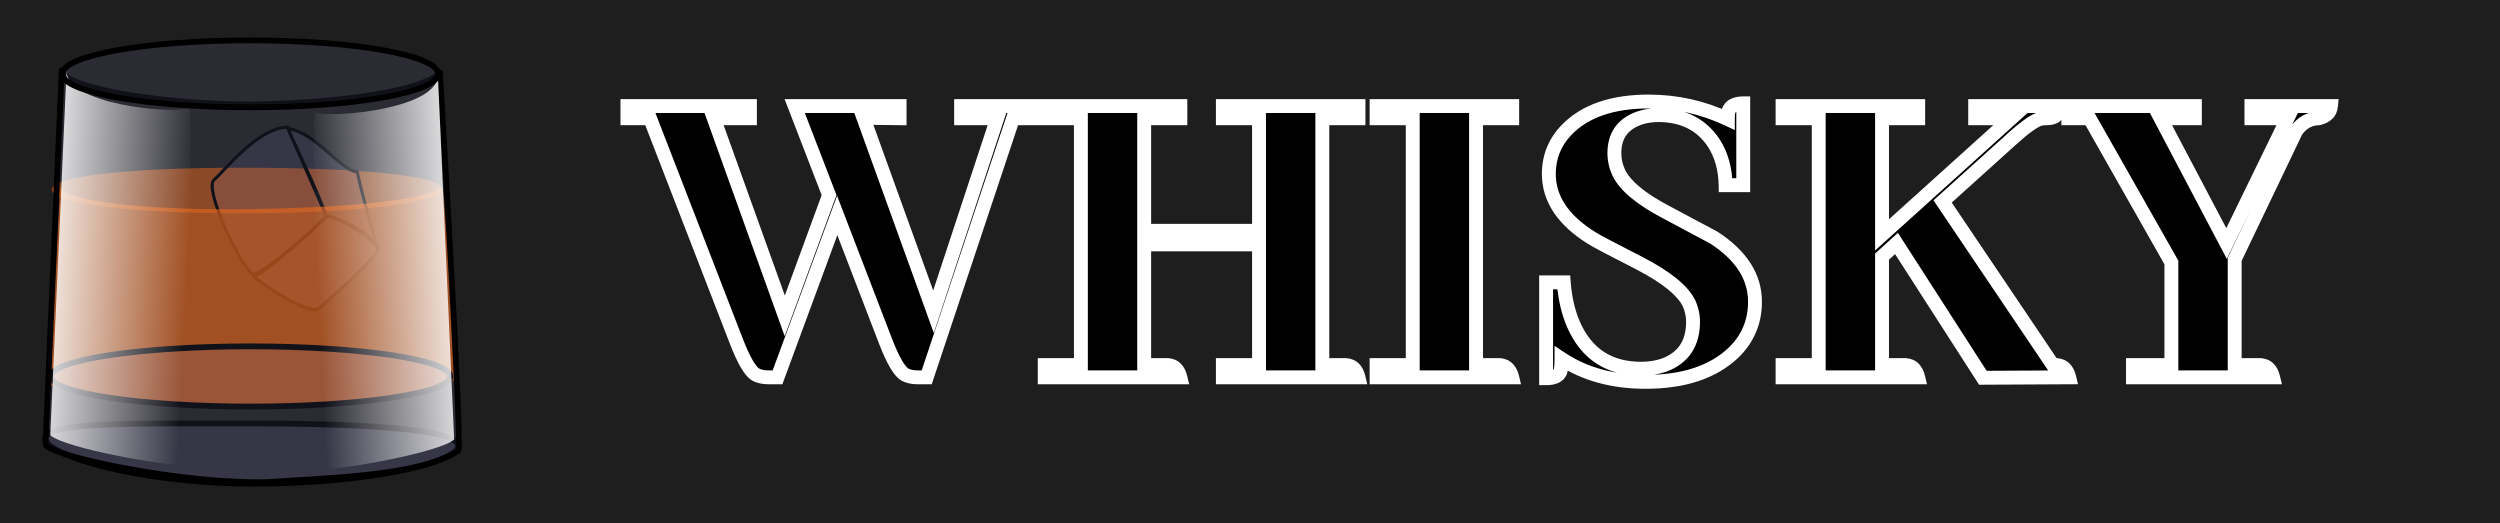 <svg width="1080" height="226" viewBox="0 0 1080 226" fill="none" xmlns="http://www.w3.org/2000/svg">
<rect width="1080" height="226" fill="#1E1E1E"/>
<g clip-path="url(#clip0_0_1)">
<path fill-rule="evenodd" clip-rule="evenodd" d="M190.977 81.596C190.977 87.035 157.835 92.157 104.924 92.157C52.013 92.157 22.33 87.389 22.33 81.95C22.33 76.511 52.013 72.45 104.924 72.45C157.835 72.45 190.977 76.157 190.977 81.596Z" fill="#FF6600" fill-opacity="0.5"/>
<path fill-rule="evenodd" clip-rule="evenodd" d="M124.154 54.923L141.088 93.597C141.088 93.597 117.268 116.485 109.275 118.637C103.499 114.422 88.006 81.419 92.445 77.715C96.884 74.011 110.978 55.376 124.154 54.923Z" fill="#7573AE" fill-opacity="0.15" stroke="black" stroke-width="1.333"/>
<path fill-rule="evenodd" clip-rule="evenodd" d="M141.088 93.597C141.088 93.597 112.829 120.189 109.646 119.081C106.462 117.973 133.048 137.201 137.931 133.126C142.814 129.052 161.604 111.866 163.156 108.312C164.708 104.758 143.307 91.745 141.088 93.597Z" fill="#7573AE" fill-opacity="0.15" stroke="black" stroke-width="1.333"/>
<path fill-rule="evenodd" clip-rule="evenodd" d="M124.407 55.561C125.372 58.521 138.565 85.16 140.717 93.153C143.16 93.373 157.835 98.588 163.317 106.06C163.691 111.019 156.033 82.632 154.324 74.268C146.996 73.607 136.178 57.033 124.407 55.561Z" fill="#7573AE" fill-opacity="0.15" stroke="black" stroke-width="1.333"/>
<path fill-rule="evenodd" clip-rule="evenodd" d="M197.9 192.66C197.9 199.839 159.227 208.935 109.562 208.935C59.896 208.935 19.588 196.568 19.588 189.39C19.588 182.211 58.588 182.925 108.253 182.925C157.919 182.925 197.9 185.481 197.9 192.66Z" fill="#7573AE" fill-opacity="0.149" stroke="black" stroke-width="2.5" stroke-linejoin="round"/>
<path fill-rule="evenodd" clip-rule="evenodd" d="M26.03 80.663L21.25 165.848C32.751 171.677 63.185 175.007 108.06 175.936C137.976 174.678 175.733 172.606 196.647 163.998C198.784 162.321 191.212 80.97 191.212 80.97C183.733 86.001 153.268 89.953 103.051 90.372C54.357 90.726 26.03 85.694 26.03 80.663Z" fill="#FF6600" fill-opacity="0.62"/>
<path fill-rule="evenodd" clip-rule="evenodd" d="M194.527 162.63C194.527 169.809 155.876 175.635 108.253 175.635C60.63 175.635 21.98 169.809 21.98 162.63C21.98 155.451 60.63 149.625 108.253 149.625C155.876 149.625 194.527 155.451 194.527 162.63Z" fill="#7573AE" fill-opacity="0.149" stroke="black" stroke-width="2.5" stroke-linejoin="round"/>
<path fill-rule="evenodd" clip-rule="evenodd" d="M26.67 30.355L19.645 191.919C20.528 196.843 79.43 209.47 116.51 208.239C141.23 206.392 181.255 205.773 198.029 194.694C199.795 192.232 190.031 31.324 190.031 31.324C183.851 38.71 150.058 44.511 108.564 45.127C68.836 45.127 26.67 37.741 26.67 30.355Z" fill="#7573AE" fill-opacity="0.15" stroke="black" stroke-width="2.5" stroke-linejoin="round"/>
<path fill-rule="evenodd" clip-rule="evenodd" d="M28.772 29.993C27.523 45.175 74.445 49.268 81.531 46.783C84.422 46.205 79.426 196.076 78.687 200.874C70.701 201.094 28.203 193.728 21.719 188.006L28.772 29.993Z" fill="url(#paint0_linear_0_1)"/>
<path fill-rule="evenodd" clip-rule="evenodd" d="M189.145 31.843C190.395 47.025 143.472 51.118 136.386 48.633C133.495 48.055 138.491 197.926 139.23 202.724C147.216 202.944 189.714 195.578 196.198 189.856L189.145 31.843Z" fill="url(#paint1_linear_0_1)"/>
<path fill-rule="evenodd" clip-rule="evenodd" d="M189.234 31.897C189.234 39.881 152.88 46.361 108.087 46.361C63.295 46.361 26.941 39.881 26.941 31.897C26.941 23.912 63.295 17.432 108.087 17.432C152.88 17.432 189.234 23.912 189.234 31.897Z" fill="#7573AE" fill-opacity="0.15" stroke="black" stroke-width="2.5" stroke-linejoin="round"/>
<path d="M400.344 163H396.438C394.224 163 392.401 162.609 390.969 161.828C388.625 160.526 385.891 155.904 382.766 147.961L361.672 93.078L335.891 163H331.984C329.771 163 327.948 162.609 326.516 161.828C324.172 160.526 321.438 155.904 318.312 147.961L280.812 51.086H271.047V45.812H323.977V51.086H308.352L339.016 136.438L358.156 84.289L343.312 45.812H388.625V51.086L373 50.891L403.273 134.68L430.812 51.086H415.188V45.812H447.414V51.086H437.648L400.344 163ZM509.914 163H451.32V157.727H466.945V51.086H451.32V45.812H509.914V51.086H494.289V99.719H543.898V51.086H528.273V45.812H586.867V51.086H571.242V157.727H581.594C584.328 157.987 586.086 159.745 586.867 163H528.273V157.727H543.898V105.578H494.289V157.727H504.641C507.375 157.987 509.133 159.745 509.914 163ZM653.273 163H594.68V157.727H610.305V51.086H594.68V45.812H653.273V51.086H637.648V157.727H648C650.734 157.987 652.492 159.745 653.273 163ZM758.156 130.383C758.156 138.977 755.096 146.268 748.977 152.258C740.122 160.721 727.427 164.953 710.891 164.953C696.698 164.953 684.589 161.633 674.562 154.992C674.562 157.206 674.432 158.964 674.172 160.266C673.521 162.349 671.438 163.391 667.922 163.391V121.984H675.539C676.06 128.885 677.492 135.005 679.836 140.344C685.435 152.974 695.135 159.289 708.938 159.289C712.583 159.289 715.904 158.768 718.898 157.727C727.232 154.602 731.398 148.352 731.398 138.977C731.398 136.242 730.812 133.573 729.641 130.969C726.906 125.5 719.94 119.836 708.742 113.977C696.242 107.596 689.211 103.885 687.648 102.844C675.279 95.162 669.094 85.917 669.094 75.109C669.094 67.818 671.633 61.503 676.711 56.164C684.654 47.961 696.503 43.859 712.258 43.859C724.237 43.859 735.63 46.398 746.438 51.477C746.438 50.305 746.503 49.263 746.633 48.352C747.284 45.878 749.432 44.641 753.078 44.641V79.992H745.461C745.331 72.961 743.638 66.906 740.383 61.828C735.044 53.755 727.036 49.719 716.359 49.719C713.625 49.719 711.021 50.109 708.547 50.891C701.125 53.365 697.414 58.443 697.414 66.125C697.414 69.12 698.065 71.984 699.367 74.719C702.102 80.318 708.938 85.982 719.875 91.711C731.854 98.091 738.69 101.737 740.383 102.648C752.232 110.331 758.156 119.576 758.156 130.383ZM828.664 163H770.07V157.727H785.695V51.086H770.07V45.812H828.664V51.086H813.039V101.477L868.898 51.086H853.273V45.812H889.406C889.406 46.464 889.341 47.115 889.211 47.766C888.951 49.979 887.258 51.086 884.133 51.086C883.352 51.086 882.505 51.151 881.594 51.281C878.99 51.932 874.758 54.927 868.898 60.266L839.211 87.023L886.867 157.727H888.625C891.359 157.987 893.117 159.745 893.898 163L856.594 163.195L819.289 105.188L813.039 110.852V157.727H823.391C826.125 157.987 827.883 159.745 828.664 163ZM981.984 163H921.438V157.727H938.039V113.391L902.688 51.086H893.508V45.812H948.195V51.086H933.352L961.867 105.188L988.234 51.086H972.609V45.812H1006.98C1006.72 48.547 1004.97 50.305 1001.71 51.086C997.674 51.216 994.419 53.039 991.945 56.555L965.383 112.023V157.727H976.711C979.445 157.987 981.203 159.745 981.984 163Z" fill="black"/>
<path d="M400.344 163V166H402.506L403.19 163.949L400.344 163ZM390.969 161.828L389.512 164.451L389.522 164.456L389.532 164.462L390.969 161.828ZM382.766 147.961L379.965 149.037L379.97 149.048L379.974 149.059L382.766 147.961ZM361.672 93.078L364.472 92.002L361.614 84.564L358.857 92.04L361.672 93.078ZM335.891 163V166H337.982L338.705 164.038L335.891 163ZM326.516 161.828L325.059 164.451L325.069 164.456L325.079 164.462L326.516 161.828ZM318.312 147.961L315.515 149.044L315.518 149.052L315.521 149.059L318.312 147.961ZM280.812 51.086L283.61 50.003L282.868 48.086H280.812V51.086ZM271.047 51.086H268.047V54.086H271.047V51.086ZM271.047 45.812V42.812H268.047V45.812H271.047ZM323.977 45.812H326.977V42.812H323.977V45.812ZM323.977 51.086V54.086H326.977V51.086H323.977ZM308.352 51.086V48.086H304.086L305.528 52.1L308.352 51.086ZM339.016 136.438L336.192 137.452L338.985 145.226L341.832 137.471L339.016 136.438ZM358.156 84.289L360.973 85.323L361.362 84.263L360.955 83.209L358.156 84.289ZM343.312 45.812V42.812H338.94L340.514 46.892L343.312 45.812ZM388.625 45.812H391.625V42.812H388.625V45.812ZM388.625 51.086L388.588 54.086L391.625 54.124V51.086H388.625ZM373 50.891L373.037 47.891L368.707 47.837L370.179 51.91L373 50.891ZM403.273 134.68L400.452 135.699L403.404 143.87L406.123 135.618L403.273 134.68ZM430.812 51.086L433.662 52.025L434.959 48.086H430.812V51.086ZM415.188 51.086H412.188V54.086H415.188V51.086ZM415.188 45.812V42.812H412.188V45.812H415.188ZM447.414 45.812H450.414V42.812H447.414V45.812ZM447.414 51.086V54.086H450.414V51.086H447.414ZM437.648 51.086V48.086H435.486L434.802 50.137L437.648 51.086ZM400.344 160H396.438V166H400.344V160ZM396.438 160C394.555 160 393.268 159.665 392.405 159.194L389.532 164.462C391.534 165.554 393.893 166 396.438 166V160ZM392.426 159.206C391.992 158.965 391.06 158.085 389.742 155.857C388.489 153.739 387.091 150.761 385.557 146.863L379.974 149.059C381.565 153.103 383.097 156.408 384.578 158.912C385.994 161.306 387.602 163.39 389.512 164.451L392.426 159.206ZM385.566 146.885L364.472 92.002L358.872 94.154L379.965 149.037L385.566 146.885ZM358.857 92.04L333.076 161.962L338.705 164.038L364.487 94.116L358.857 92.04ZM335.891 160H331.984V166H335.891V160ZM331.984 160C330.102 160 328.815 159.665 327.952 159.194L325.079 164.462C327.081 165.554 329.44 166 331.984 166V160ZM327.973 159.206C327.539 158.965 326.607 158.085 325.289 155.857C324.036 153.739 322.638 150.761 321.104 146.863L315.521 149.059C317.112 153.103 318.644 156.408 320.125 158.912C321.541 161.306 323.149 163.39 325.059 164.451L327.973 159.206ZM321.11 146.878L283.61 50.003L278.015 52.169L315.515 149.044L321.11 146.878ZM280.812 48.086H271.047V54.086H280.812V48.086ZM274.047 51.086V45.812H268.047V51.086H274.047ZM271.047 48.812H323.977V42.812H271.047V48.812ZM320.977 45.812V51.086H326.977V45.812H320.977ZM323.977 48.086H308.352V54.086H323.977V48.086ZM305.528 52.1L336.192 137.452L341.839 135.423L311.175 50.072L305.528 52.1ZM341.832 137.471L360.973 85.323L355.34 83.255L336.199 135.404L341.832 137.471ZM360.955 83.209L346.111 44.733L340.514 46.892L355.357 85.369L360.955 83.209ZM343.312 48.812H388.625V42.812H343.312V48.812ZM385.625 45.812V51.086H391.625V45.812H385.625ZM388.662 48.086L373.037 47.891L372.963 53.89L388.588 54.086L388.662 48.086ZM370.179 51.91L400.452 135.699L406.095 133.66L375.821 49.871L370.179 51.91ZM406.123 135.618L433.662 52.025L427.963 50.147L400.424 133.741L406.123 135.618ZM430.812 48.086H415.188V54.086H430.812V48.086ZM418.188 51.086V45.812H412.188V51.086H418.188ZM415.188 48.812H447.414V42.812H415.188V48.812ZM444.414 45.812V51.086H450.414V45.812H444.414ZM447.414 48.086H437.648V54.086H447.414V48.086ZM434.802 50.137L397.498 162.051L403.19 163.949L440.494 52.035L434.802 50.137ZM509.914 163V166H513.719L512.831 162.3L509.914 163ZM451.32 163H448.32V166H451.32V163ZM451.32 157.727V154.727H448.32V157.727H451.32ZM466.945 157.727V160.727H469.945V157.727H466.945ZM466.945 51.086H469.945V48.086H466.945V51.086ZM451.32 51.086H448.32V54.086H451.32V51.086ZM451.32 45.812V42.812H448.32V45.812H451.32ZM509.914 45.812H512.914V42.812H509.914V45.812ZM509.914 51.086V54.086H512.914V51.086H509.914ZM494.289 51.086V48.086H491.289V51.086H494.289ZM494.289 99.719H491.289V102.719H494.289V99.719ZM543.898 99.719V102.719H546.898V99.719H543.898ZM543.898 51.086H546.898V48.086H543.898V51.086ZM528.273 51.086H525.273V54.086H528.273V51.086ZM528.273 45.812V42.812H525.273V45.812H528.273ZM586.867 45.812H589.867V42.812H586.867V45.812ZM586.867 51.086V54.086H589.867V51.086H586.867ZM571.242 51.086V48.086H568.242V51.086H571.242ZM571.242 157.727H568.242V160.727H571.242V157.727ZM581.594 157.727L581.878 154.74L581.736 154.727H581.594V157.727ZM586.867 163V166H590.672L589.784 162.3L586.867 163ZM528.273 163H525.273V166H528.273V163ZM528.273 157.727V154.727H525.273V157.727H528.273ZM543.898 157.727V160.727H546.898V157.727H543.898ZM543.898 105.578H546.898V102.578H543.898V105.578ZM494.289 105.578V102.578H491.289V105.578H494.289ZM494.289 157.727H491.289V160.727H494.289V157.727ZM504.641 157.727L504.925 154.74L504.783 154.727H504.641V157.727ZM509.914 160H451.32V166H509.914V160ZM454.32 163V157.727H448.32V163H454.32ZM451.32 160.727H466.945V154.727H451.32V160.727ZM469.945 157.727V51.086H463.945V157.727H469.945ZM466.945 48.086H451.32V54.086H466.945V48.086ZM454.32 51.086V45.812H448.32V51.086H454.32ZM451.32 48.812H509.914V42.812H451.32V48.812ZM506.914 45.812V51.086H512.914V45.812H506.914ZM509.914 48.086H494.289V54.086H509.914V48.086ZM491.289 51.086V99.719H497.289V51.086H491.289ZM494.289 102.719H543.898V96.719H494.289V102.719ZM546.898 99.719V51.086H540.898V99.719H546.898ZM543.898 48.086H528.273V54.086H543.898V48.086ZM531.273 51.086V45.812H525.273V51.086H531.273ZM528.273 48.812H586.867V42.812H528.273V48.812ZM583.867 45.812V51.086H589.867V45.812H583.867ZM586.867 48.086H571.242V54.086H586.867V48.086ZM568.242 51.086V157.727H574.242V51.086H568.242ZM571.242 160.727H581.594V154.727H571.242V160.727ZM581.309 160.713C582.06 160.785 582.508 161.028 582.842 161.362C583.216 161.736 583.645 162.43 583.95 163.7L589.784 162.3C589.308 160.315 588.468 158.502 587.084 157.119C585.66 155.694 583.862 154.929 581.878 154.74L581.309 160.713ZM586.867 160H528.273V166H586.867V160ZM531.273 163V157.727H525.273V163H531.273ZM528.273 160.727H543.898V154.727H528.273V160.727ZM546.898 157.727V105.578H540.898V157.727H546.898ZM543.898 102.578H494.289V108.578H543.898V102.578ZM491.289 105.578V157.727H497.289V105.578H491.289ZM494.289 160.727H504.641V154.727H494.289V160.727ZM504.356 160.713C505.107 160.785 505.555 161.028 505.888 161.362C506.263 161.736 506.692 162.43 506.997 163.7L512.831 162.3C512.355 160.315 511.515 158.502 510.131 157.119C508.707 155.694 506.909 154.929 504.925 154.74L504.356 160.713ZM653.273 163V166H657.079L656.191 162.3L653.273 163ZM594.68 163H591.68V166H594.68V163ZM594.68 157.727V154.727H591.68V157.727H594.68ZM610.305 157.727V160.727H613.305V157.727H610.305ZM610.305 51.086H613.305V48.086H610.305V51.086ZM594.68 51.086H591.68V54.086H594.68V51.086ZM594.68 45.812V42.812H591.68V45.812H594.68ZM653.273 45.812H656.273V42.812H653.273V45.812ZM653.273 51.086V54.086H656.273V51.086H653.273ZM637.648 51.086V48.086H634.648V51.086H637.648ZM637.648 157.727H634.648V160.727H637.648V157.727ZM648 157.727L648.284 154.74L648.143 154.727H648V157.727ZM653.273 160H594.68V166H653.273V160ZM597.68 163V157.727H591.68V163H597.68ZM594.68 160.727H610.305V154.727H594.68V160.727ZM613.305 157.727V51.086H607.305V157.727H613.305ZM610.305 48.086H594.68V54.086H610.305V48.086ZM597.68 51.086V45.812H591.68V51.086H597.68ZM594.68 48.812H653.273V42.812H594.68V48.812ZM650.273 45.812V51.086H656.273V45.812H650.273ZM653.273 48.086H637.648V54.086H653.273V48.086ZM634.648 51.086V157.727H640.648V51.086H634.648ZM637.648 160.727H648V154.727H637.648V160.727ZM647.716 160.713C648.466 160.785 648.915 161.028 649.248 161.362C649.622 161.736 650.051 162.43 650.356 163.7L656.191 162.3C655.714 160.315 654.874 158.502 653.49 157.119C652.066 155.694 650.268 154.929 648.284 154.74L647.716 160.713ZM748.977 152.258L751.05 154.426L751.062 154.414L751.075 154.402L748.977 152.258ZM674.562 154.992L676.219 152.491L671.562 149.407V154.992H674.562ZM674.172 160.266L677.035 161.16L677.083 161.009L677.114 160.854L674.172 160.266ZM667.922 163.391H664.922V166.391H667.922V163.391ZM667.922 121.984V118.984H664.922V121.984H667.922ZM675.539 121.984L678.531 121.759L678.321 118.984H675.539V121.984ZM679.836 140.344L677.089 141.55L677.093 141.56L679.836 140.344ZM718.898 157.727L719.884 160.56L719.918 160.548L719.952 160.536L718.898 157.727ZM729.641 130.969L732.376 129.738L732.351 129.682L732.324 129.627L729.641 130.969ZM708.742 113.977L710.133 111.318L710.12 111.311L710.106 111.305L708.742 113.977ZM687.648 102.844L689.313 100.348L689.272 100.321L689.231 100.295L687.648 102.844ZM676.711 56.164L674.556 54.077L674.546 54.087L674.537 54.096L676.711 56.164ZM746.438 51.477L745.162 54.192L749.438 56.201V51.477H746.438ZM746.633 48.352L743.732 47.588L743.687 47.756L743.663 47.927L746.633 48.352ZM753.078 44.641H756.078V41.641H753.078V44.641ZM753.078 79.992V82.992H756.078V79.992H753.078ZM745.461 79.992L742.461 80.048L742.516 82.992H745.461V79.992ZM740.383 61.828L742.908 60.209L742.897 60.191L742.885 60.173L740.383 61.828ZM708.547 50.891L707.643 48.03L707.621 48.037L707.598 48.045L708.547 50.891ZM699.367 74.719L696.659 76.009L696.665 76.022L696.671 76.035L699.367 74.719ZM719.875 91.711L721.285 89.063L721.276 89.058L721.267 89.053L719.875 91.711ZM740.383 102.648L742.015 100.131L741.913 100.065L741.805 100.007L740.383 102.648ZM755.156 130.383C755.156 138.173 752.419 144.691 746.878 150.114L751.075 154.402C757.774 147.846 761.156 139.78 761.156 130.383H755.156ZM746.904 150.089C738.78 157.855 726.931 161.953 710.891 161.953V167.953C727.923 167.953 741.465 163.588 751.05 154.426L746.904 150.089ZM710.891 161.953C697.179 161.953 685.671 158.751 676.219 152.491L672.906 157.493C683.506 164.514 696.217 167.953 710.891 167.953V161.953ZM671.562 154.992C671.562 157.12 671.435 158.654 671.23 159.677L677.114 160.854C677.43 159.273 677.562 157.291 677.562 154.992H671.562ZM671.308 159.371C671.244 159.578 671.146 159.743 670.779 159.926C670.312 160.16 669.431 160.391 667.922 160.391V166.391C669.929 166.391 671.846 166.101 673.463 165.293C675.179 164.435 676.449 163.037 677.035 161.16L671.308 159.371ZM670.922 163.391V121.984H664.922V163.391H670.922ZM667.922 124.984H675.539V118.984H667.922V124.984ZM672.548 122.21C673.089 129.388 674.586 135.849 677.089 141.55L682.583 139.138C680.398 134.162 679.031 128.383 678.531 121.759L672.548 122.21ZM677.093 141.56C680.082 148.301 684.25 153.536 689.674 157.067C695.098 160.598 701.569 162.289 708.938 162.289V156.289C702.504 156.289 697.223 154.822 692.947 152.039C688.671 149.255 685.189 145.017 682.579 139.128L677.093 141.56ZM708.938 162.289C712.869 162.289 716.529 161.727 719.884 160.56L717.913 154.893C715.279 155.809 712.297 156.289 708.938 156.289V162.289ZM719.952 160.536C724.596 158.794 728.276 156.099 730.77 152.359C733.255 148.632 734.398 144.109 734.398 138.977H728.398C728.398 143.219 727.459 146.509 725.777 149.031C724.104 151.541 721.535 153.534 717.845 154.918L719.952 160.536ZM734.398 138.977C734.398 135.799 733.715 132.711 732.376 129.738L726.905 132.2C727.91 134.435 728.398 136.685 728.398 138.977H734.398ZM732.324 129.627C729.134 123.247 721.401 117.215 710.133 111.318L707.351 116.635C718.479 122.457 724.678 127.753 726.957 132.31L732.324 129.627ZM710.106 111.305C697.491 104.865 690.687 101.264 689.313 100.348L685.984 105.34C687.735 106.507 694.994 110.327 707.378 116.649L710.106 111.305ZM689.231 100.295C677.4 92.948 672.094 84.532 672.094 75.109H666.094C666.094 87.302 673.157 97.375 686.066 105.392L689.231 100.295ZM672.094 75.109C672.094 68.596 674.331 63.019 678.885 58.232L674.537 54.096C668.935 59.986 666.094 67.039 666.094 75.109H672.094ZM678.866 58.251C686.056 50.825 696.999 46.859 712.258 46.859V40.859C696.007 40.859 683.251 45.097 674.556 54.077L678.866 58.251ZM712.258 46.859C723.797 46.859 734.755 49.302 745.162 54.192L747.713 48.761C736.506 43.495 724.677 40.859 712.258 40.859V46.859ZM749.438 51.477C749.438 50.41 749.497 49.515 749.603 48.776L743.663 47.927C743.508 49.011 743.438 50.199 743.438 51.477H749.438ZM749.534 49.115C749.663 48.626 749.874 48.373 750.229 48.168C750.683 47.907 751.55 47.641 753.078 47.641V41.641C750.96 41.641 748.93 41.993 747.236 42.968C745.442 44.001 744.254 45.604 743.732 47.588L749.534 49.115ZM750.078 44.641V79.992H756.078V44.641H750.078ZM753.078 76.992H745.461V82.992H753.078V76.992ZM748.46 79.937C748.322 72.444 746.51 65.828 742.908 60.209L737.857 63.447C740.766 67.985 742.34 73.478 742.461 80.048L748.46 79.937ZM742.885 60.173C736.927 51.163 727.921 46.719 716.359 46.719V52.719C726.152 52.719 733.162 56.347 737.88 63.483L742.885 60.173ZM716.359 46.719C713.335 46.719 710.425 47.151 707.643 48.03L709.45 53.751C711.617 53.067 713.915 52.719 716.359 52.719V46.719ZM707.598 48.045C703.442 49.43 700.079 51.632 697.775 54.785C695.467 57.943 694.414 61.791 694.414 66.125H700.414C700.414 62.777 701.216 60.245 702.619 58.325C704.026 56.4 706.23 54.825 709.496 53.737L707.598 48.045ZM694.414 66.125C694.414 69.571 695.167 72.876 696.659 76.009L702.076 73.429C700.963 71.093 700.414 68.668 700.414 66.125H694.414ZM696.671 76.035C699.852 82.548 707.445 88.587 718.483 94.368L721.267 89.053C710.43 83.377 704.351 78.087 702.063 73.402L696.671 76.035ZM718.465 94.359C730.448 100.741 737.276 104.383 738.961 105.29L741.805 100.007C740.105 99.091 733.26 95.441 721.285 89.063L718.465 94.359ZM738.751 105.166C750.04 112.485 755.156 120.898 755.156 130.383H761.156C761.156 118.253 754.423 108.176 742.015 100.131L738.751 105.166ZM828.664 163V166H832.469L831.581 162.3L828.664 163ZM770.07 163H767.07V166H770.07V163ZM770.07 157.727V154.727H767.07V157.727H770.07ZM785.695 157.727V160.727H788.695V157.727H785.695ZM785.695 51.086H788.695V48.086H785.695V51.086ZM770.07 51.086H767.07V54.086H770.07V51.086ZM770.07 45.812V42.812H767.07V45.812H770.07ZM828.664 45.812H831.664V42.812H828.664V45.812ZM828.664 51.086V54.086H831.664V51.086H828.664ZM813.039 51.086V48.086H810.039V51.086H813.039ZM813.039 101.477H810.039V108.223L815.049 103.704L813.039 101.477ZM868.898 51.086L870.908 53.313L876.703 48.086H868.898V51.086ZM853.273 51.086H850.273V54.086H853.273V51.086ZM853.273 45.812V42.812H850.273V45.812H853.273ZM889.406 45.812H892.406V42.812H889.406V45.812ZM889.211 47.766L886.269 47.177L886.246 47.295L886.231 47.415L889.211 47.766ZM881.594 51.281L881.169 48.311L881.016 48.333L880.866 48.371L881.594 51.281ZM868.898 60.266L870.907 62.494L870.913 62.489L870.919 62.483L868.898 60.266ZM839.211 87.023L837.202 84.795L835.267 86.54L836.723 88.7L839.211 87.023ZM886.867 157.727L884.38 159.403L885.271 160.727H886.867V157.727ZM888.625 157.727L888.909 154.74L888.768 154.727H888.625V157.727ZM893.898 163L893.914 166L897.699 165.98L896.816 162.3L893.898 163ZM856.594 163.195L854.07 164.818L854.962 166.204L856.609 166.195L856.594 163.195ZM819.289 105.188L821.812 103.565L819.898 100.587L817.275 102.965L819.289 105.188ZM813.039 110.852L811.025 108.629L810.039 109.522V110.852H813.039ZM813.039 157.727H810.039V160.727H813.039V157.727ZM823.391 157.727L823.675 154.74L823.533 154.727H823.391V157.727ZM828.664 160H770.07V166H828.664V160ZM773.07 163V157.727H767.07V163H773.07ZM770.07 160.727H785.695V154.727H770.07V160.727ZM788.695 157.727V51.086H782.695V157.727H788.695ZM785.695 48.086H770.07V54.086H785.695V48.086ZM773.07 51.086V45.812H767.07V51.086H773.07ZM770.07 48.812H828.664V42.812H770.07V48.812ZM825.664 45.812V51.086H831.664V45.812H825.664ZM828.664 48.086H813.039V54.086H828.664V48.086ZM810.039 51.086V101.477H816.039V51.086H810.039ZM815.049 103.704L870.908 53.313L866.889 48.858L811.03 99.249L815.049 103.704ZM868.898 48.086H853.273V54.086H868.898V48.086ZM856.273 51.086V45.812H850.273V51.086H856.273ZM853.273 48.812H889.406V42.812H853.273V48.812ZM886.406 45.812C886.406 46.262 886.361 46.716 886.269 47.177L892.153 48.354C892.321 47.513 892.406 46.665 892.406 45.812H886.406ZM886.231 47.415C886.207 47.62 886.164 47.693 886.161 47.697C886.159 47.702 886.157 47.703 886.155 47.706C886.152 47.709 886.138 47.723 886.104 47.745C885.945 47.849 885.406 48.086 884.133 48.086V54.086C885.984 54.086 887.855 53.769 889.388 52.767C891.06 51.673 891.968 50.004 892.19 48.116L886.231 47.415ZM884.133 48.086C883.187 48.086 882.197 48.165 881.169 48.311L882.018 54.251C882.813 54.138 883.516 54.086 884.133 54.086V48.086ZM880.866 48.371C879.006 48.836 876.924 50.017 874.734 51.567C872.48 53.162 869.856 55.334 866.878 58.048L870.919 62.483C873.8 59.858 876.222 57.864 878.2 56.464C880.241 55.02 881.578 54.378 882.321 54.192L880.866 48.371ZM866.89 58.037L837.202 84.795L841.219 89.252L870.907 62.494L866.89 58.037ZM836.723 88.7L884.38 159.403L889.355 156.05L841.699 85.347L836.723 88.7ZM886.867 160.727H888.625V154.727H886.867V160.727ZM888.341 160.713C889.091 160.785 889.54 161.028 889.873 161.362C890.247 161.736 890.676 162.43 890.981 163.7L896.816 162.3C896.339 160.315 895.499 158.502 894.115 157.119C892.691 155.694 890.893 154.929 888.909 154.74L888.341 160.713ZM893.883 160L856.578 160.195L856.609 166.195L893.914 166L893.883 160ZM859.117 161.573L821.812 103.565L816.766 106.81L854.07 164.818L859.117 161.573ZM817.275 102.965L811.025 108.629L815.054 113.075L821.304 107.41L817.275 102.965ZM810.039 110.852V157.727H816.039V110.852H810.039ZM813.039 160.727H823.391V154.727H813.039V160.727ZM823.106 160.713C823.857 160.785 824.305 161.028 824.638 161.362C825.013 161.736 825.442 162.43 825.747 163.7L831.581 162.3C831.105 160.315 830.265 158.502 828.881 157.119C827.457 155.694 825.659 154.929 823.675 154.74L823.106 160.713ZM981.984 163V166H985.79L984.902 162.3L981.984 163ZM921.438 163H918.438V166H921.438V163ZM921.438 157.727V154.727H918.438V157.727H921.438ZM938.039 157.727V160.727H941.039V157.727H938.039ZM938.039 113.391H941.039V112.599L940.648 111.91L938.039 113.391ZM902.688 51.086L905.297 49.605L904.435 48.086H902.688V51.086ZM893.508 51.086H890.508V54.086H893.508V51.086ZM893.508 45.812V42.812H890.508V45.812H893.508ZM948.195 45.812H951.195V42.812H948.195V45.812ZM948.195 51.086V54.086H951.195V51.086H948.195ZM933.352 51.086V48.086H928.379L930.698 52.485L933.352 51.086ZM961.867 105.188L959.213 106.586L961.972 111.82L964.564 106.502L961.867 105.188ZM988.234 51.086L990.931 52.4L993.034 48.086H988.234V51.086ZM972.609 51.086H969.609V54.086H972.609V51.086ZM972.609 45.812V42.812H969.609V45.812H972.609ZM1006.98 45.812L1009.97 46.097L1010.28 42.812H1006.98V45.812ZM1001.71 51.086L1001.81 54.084L1002.11 54.075L1002.41 54.003L1001.71 51.086ZM991.945 56.555L989.492 54.828L989.348 55.033L989.24 55.259L991.945 56.555ZM965.383 112.023L962.677 110.728L962.383 111.342V112.023H965.383ZM965.383 157.727H962.383V160.727H965.383V157.727ZM976.711 157.727L976.995 154.74L976.853 154.727H976.711V157.727ZM981.984 160H921.438V166H981.984V160ZM924.438 163V157.727H918.438V163H924.438ZM921.438 160.727H938.039V154.727H921.438V160.727ZM941.039 157.727V113.391H935.039V157.727H941.039ZM940.648 111.91L905.297 49.605L900.078 52.566L935.43 114.871L940.648 111.91ZM902.688 48.086H893.508V54.086H902.688V48.086ZM896.508 51.086V45.812H890.508V51.086H896.508ZM893.508 48.812H948.195V42.812H893.508V48.812ZM945.195 45.812V51.086H951.195V45.812H945.195ZM948.195 48.086H933.352V54.086H948.195V48.086ZM930.698 52.485L959.213 106.586L964.521 103.789L936.005 49.687L930.698 52.485ZM964.564 106.502L990.931 52.4L985.538 49.772L959.17 103.873L964.564 106.502ZM988.234 48.086H972.609V54.086H988.234V48.086ZM975.609 51.086V45.812H969.609V51.086H975.609ZM972.609 48.812H1006.98V42.812H972.609V48.812ZM1004 45.528C1003.93 46.279 1003.68 46.727 1003.35 47.06C1002.98 47.435 1002.28 47.864 1001.01 48.169L1002.41 54.003C1004.4 53.527 1006.21 52.687 1007.59 51.303C1009.02 49.878 1009.78 48.081 1009.97 46.097L1004 45.528ZM1001.61 48.087C996.568 48.25 992.467 50.6 989.492 54.828L994.399 58.281C996.371 55.478 998.781 54.182 1001.81 54.084L1001.61 48.087ZM989.24 55.259L962.677 110.728L968.089 113.319L994.651 57.85L989.24 55.259ZM962.383 112.023V157.727H968.383V112.023H962.383ZM965.383 160.727H976.711V154.727H965.383V160.727ZM976.427 160.713C977.177 160.785 977.626 161.028 977.959 161.362C978.333 161.736 978.762 162.43 979.067 163.7L984.902 162.3C984.425 160.315 983.585 158.502 982.201 157.119C980.777 155.694 978.979 154.929 976.995 154.74L976.427 160.713Z" fill="white"/>
</g>
<defs>
<linearGradient id="paint0_linear_0_1" x1="13.625" y1="90.65" x2="82.423" y2="94.35" gradientUnits="userSpaceOnUse">
<stop stop-color="white"/>
<stop offset="1" stop-color="white" stop-opacity="0"/>
</linearGradient>
<linearGradient id="paint1_linear_0_1" x1="204.292" y1="92.5" x2="135.494" y2="96.2" gradientUnits="userSpaceOnUse">
<stop stop-color="white"/>
<stop offset="1" stop-color="white" stop-opacity="0"/>
</linearGradient>
<clipPath id="clip0_0_1">
<rect width="1080" height="226" fill="white"/>
</clipPath>
</defs>
</svg>
